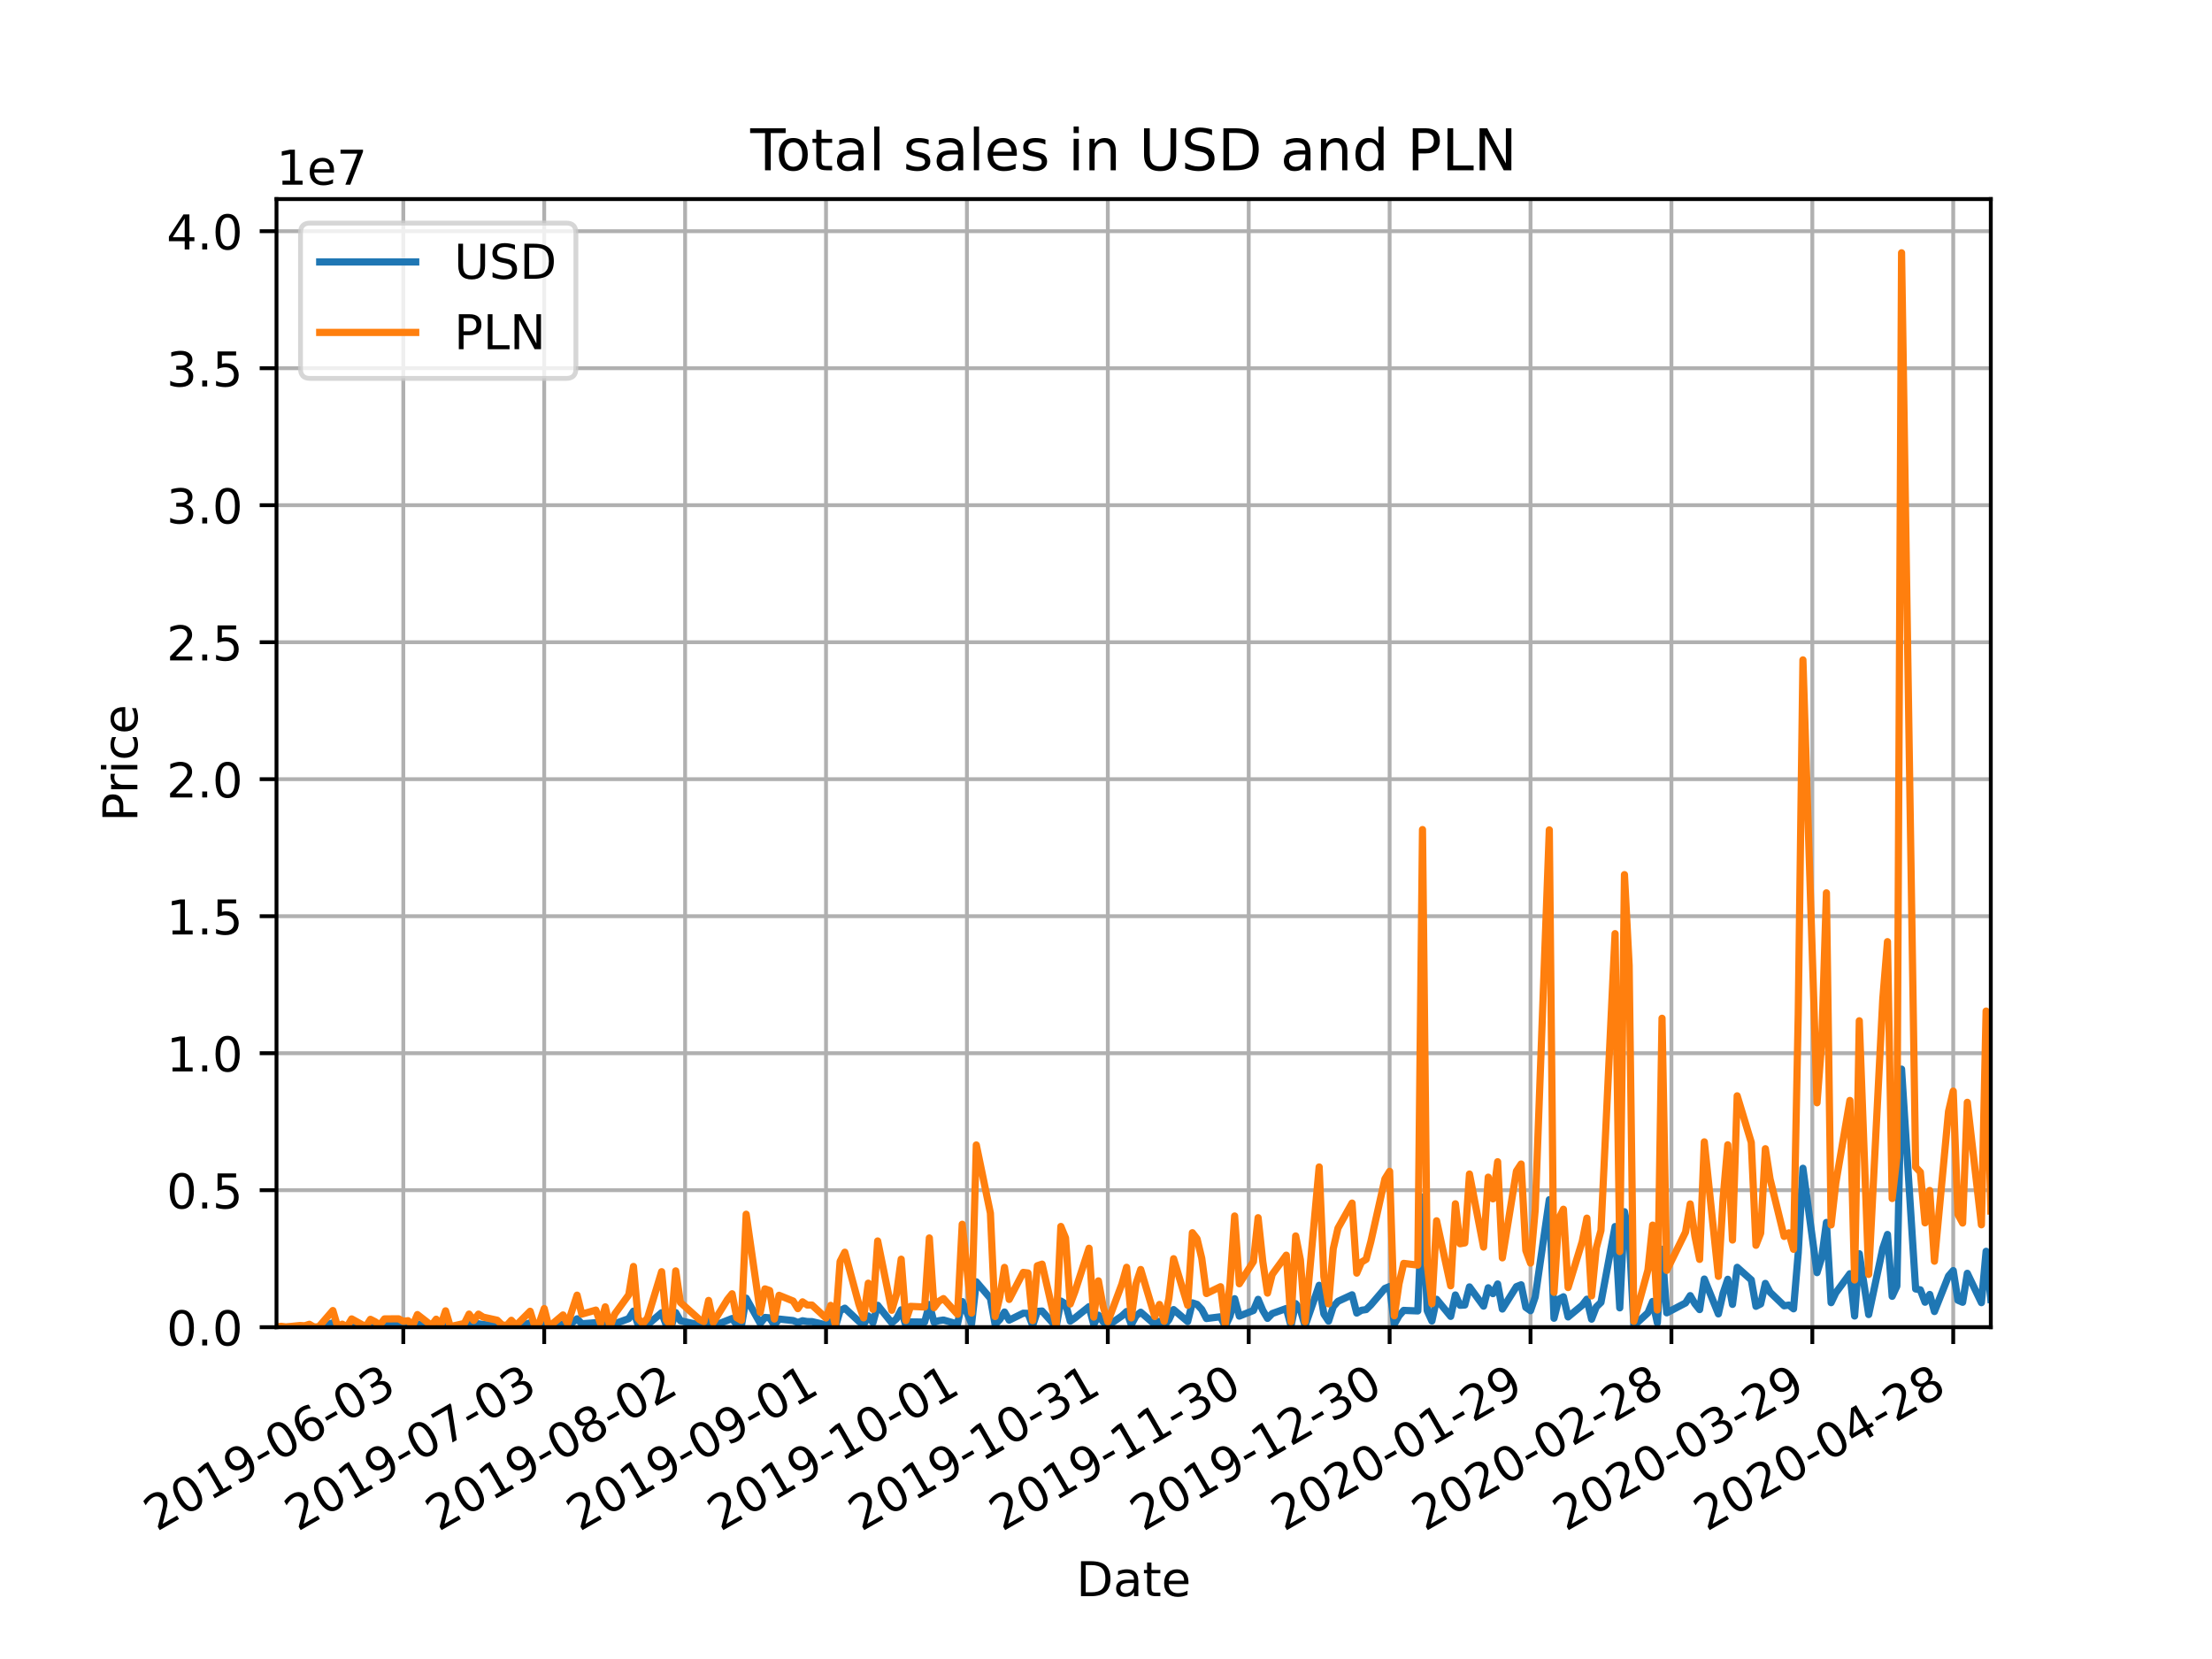 <?xml version="1.0" encoding="utf-8" standalone="no"?>
<!DOCTYPE svg PUBLIC "-//W3C//DTD SVG 1.1//EN"
  "http://www.w3.org/Graphics/SVG/1.1/DTD/svg11.dtd">
<!-- Created with matplotlib (https://matplotlib.org/) -->
<svg height="345.6pt" version="1.1" viewBox="0 0 460.8 345.6" width="460.8pt" xmlns="http://www.w3.org/2000/svg" xmlns:xlink="http://www.w3.org/1999/xlink">
 <defs>
  <style type="text/css">*{stroke-linecap:butt;stroke-linejoin:round;}</style>
 </defs>
 <g id="figure_1">
  <g id="patch_1">
   <path d="M 0 345.6 
L 460.8 345.6 
L 460.8 0 
L 0 0 
z
" style="fill:#ffffff;"/>
  </g>
  <g id="axes_1">
   <g id="patch_2">
    <path d="M 57.6 276.48 
L 414.72 276.48 
L 414.72 41.472 
L 57.6 41.472 
z
" style="fill:#ffffff;"/>
   </g>
   <g id="matplotlib.axis_1">
    <g id="xtick_1">
     <g id="line2d_1">
      <path clip-path="url(#pca38f9648d)" d="M 84.017 276.48 
L 84.017 41.472 
" style="fill:none;stroke:#b0b0b0;stroke-linecap:square;stroke-width:0.8;"/>
     </g>
     <g id="line2d_2">
      <defs>
       <path d="M 0 0 
L 0 3.5 
" id="ma66d54119a" style="stroke:#000000;stroke-width:0.8;"/>
      </defs>
      <g>
       <use style="stroke:#000000;stroke-width:0.8;" x="84.017" xlink:href="#ma66d54119a" y="276.48"/>
      </g>
     </g>
     <g id="text_1">
      <!-- 2019-06-03 -->
      <g transform="translate(32.648 319.118)rotate(-30)scale(0.1 -0.1)">
       <defs>
        <path d="M 19.188 8.297 
L 53.609 8.297 
L 53.609 0 
L 7.328 0 
L 7.328 8.297 
Q 12.938 14.109 22.625 23.891 
Q 32.328 33.688 34.812 36.531 
Q 39.547 41.844 41.422 45.531 
Q 43.312 49.219 43.312 52.781 
Q 43.312 58.594 39.234 62.25 
Q 35.156 65.922 28.609 65.922 
Q 23.969 65.922 18.812 64.312 
Q 13.672 62.703 7.812 59.422 
L 7.812 69.391 
Q 13.766 71.781 18.938 73 
Q 24.125 74.219 28.422 74.219 
Q 39.75 74.219 46.484 68.547 
Q 53.219 62.891 53.219 53.422 
Q 53.219 48.922 51.531 44.891 
Q 49.859 40.875 45.406 35.406 
Q 44.188 33.984 37.641 27.219 
Q 31.109 20.453 19.188 8.297 
z
" id="DejaVuSans-50"/>
        <path d="M 31.781 66.406 
Q 24.172 66.406 20.328 58.906 
Q 16.5 51.422 16.5 36.375 
Q 16.5 21.391 20.328 13.891 
Q 24.172 6.391 31.781 6.391 
Q 39.453 6.391 43.281 13.891 
Q 47.125 21.391 47.125 36.375 
Q 47.125 51.422 43.281 58.906 
Q 39.453 66.406 31.781 66.406 
z
M 31.781 74.219 
Q 44.047 74.219 50.516 64.516 
Q 56.984 54.828 56.984 36.375 
Q 56.984 17.969 50.516 8.266 
Q 44.047 -1.422 31.781 -1.422 
Q 19.531 -1.422 13.062 8.266 
Q 6.594 17.969 6.594 36.375 
Q 6.594 54.828 13.062 64.516 
Q 19.531 74.219 31.781 74.219 
z
" id="DejaVuSans-48"/>
        <path d="M 12.406 8.297 
L 28.516 8.297 
L 28.516 63.922 
L 10.984 60.406 
L 10.984 69.391 
L 28.422 72.906 
L 38.281 72.906 
L 38.281 8.297 
L 54.391 8.297 
L 54.391 0 
L 12.406 0 
z
" id="DejaVuSans-49"/>
        <path d="M 10.984 1.516 
L 10.984 10.5 
Q 14.703 8.734 18.5 7.812 
Q 22.312 6.891 25.984 6.891 
Q 35.75 6.891 40.891 13.453 
Q 46.047 20.016 46.781 33.406 
Q 43.953 29.203 39.594 26.953 
Q 35.25 24.703 29.984 24.703 
Q 19.047 24.703 12.672 31.312 
Q 6.297 37.938 6.297 49.422 
Q 6.297 60.641 12.938 67.422 
Q 19.578 74.219 30.609 74.219 
Q 43.266 74.219 49.922 64.516 
Q 56.594 54.828 56.594 36.375 
Q 56.594 19.141 48.406 8.859 
Q 40.234 -1.422 26.422 -1.422 
Q 22.703 -1.422 18.891 -0.688 
Q 15.094 0.047 10.984 1.516 
z
M 30.609 32.422 
Q 37.25 32.422 41.125 36.953 
Q 45.016 41.5 45.016 49.422 
Q 45.016 57.281 41.125 61.844 
Q 37.25 66.406 30.609 66.406 
Q 23.969 66.406 20.094 61.844 
Q 16.219 57.281 16.219 49.422 
Q 16.219 41.5 20.094 36.953 
Q 23.969 32.422 30.609 32.422 
z
" id="DejaVuSans-57"/>
        <path d="M 4.891 31.391 
L 31.203 31.391 
L 31.203 23.391 
L 4.891 23.391 
z
" id="DejaVuSans-45"/>
        <path d="M 33.016 40.375 
Q 26.375 40.375 22.484 35.828 
Q 18.609 31.297 18.609 23.391 
Q 18.609 15.531 22.484 10.953 
Q 26.375 6.391 33.016 6.391 
Q 39.656 6.391 43.531 10.953 
Q 47.406 15.531 47.406 23.391 
Q 47.406 31.297 43.531 35.828 
Q 39.656 40.375 33.016 40.375 
z
M 52.594 71.297 
L 52.594 62.312 
Q 48.875 64.062 45.094 64.984 
Q 41.312 65.922 37.594 65.922 
Q 27.828 65.922 22.672 59.328 
Q 17.531 52.734 16.797 39.406 
Q 19.672 43.656 24.016 45.922 
Q 28.375 48.188 33.594 48.188 
Q 44.578 48.188 50.953 41.516 
Q 57.328 34.859 57.328 23.391 
Q 57.328 12.156 50.688 5.359 
Q 44.047 -1.422 33.016 -1.422 
Q 20.359 -1.422 13.672 8.266 
Q 6.984 17.969 6.984 36.375 
Q 6.984 53.656 15.188 63.938 
Q 23.391 74.219 37.203 74.219 
Q 40.922 74.219 44.703 73.484 
Q 48.484 72.75 52.594 71.297 
z
" id="DejaVuSans-54"/>
        <path d="M 40.578 39.312 
Q 47.656 37.797 51.625 33 
Q 55.609 28.219 55.609 21.188 
Q 55.609 10.406 48.188 4.484 
Q 40.766 -1.422 27.094 -1.422 
Q 22.516 -1.422 17.656 -0.516 
Q 12.797 0.391 7.625 2.203 
L 7.625 11.719 
Q 11.719 9.328 16.594 8.109 
Q 21.484 6.891 26.812 6.891 
Q 36.078 6.891 40.938 10.547 
Q 45.797 14.203 45.797 21.188 
Q 45.797 27.641 41.281 31.266 
Q 36.766 34.906 28.719 34.906 
L 20.219 34.906 
L 20.219 43.016 
L 29.109 43.016 
Q 36.375 43.016 40.234 45.922 
Q 44.094 48.828 44.094 54.297 
Q 44.094 59.906 40.109 62.906 
Q 36.141 65.922 28.719 65.922 
Q 24.656 65.922 20.016 65.031 
Q 15.375 64.156 9.812 62.312 
L 9.812 71.094 
Q 15.438 72.656 20.344 73.438 
Q 25.25 74.219 29.594 74.219 
Q 40.828 74.219 47.359 69.109 
Q 53.906 64.016 53.906 55.328 
Q 53.906 49.266 50.438 45.094 
Q 46.969 40.922 40.578 39.312 
z
" id="DejaVuSans-51"/>
       </defs>
       <use xlink:href="#DejaVuSans-50"/>
       <use x="63.623" xlink:href="#DejaVuSans-48"/>
       <use x="127.246" xlink:href="#DejaVuSans-49"/>
       <use x="190.869" xlink:href="#DejaVuSans-57"/>
       <use x="254.492" xlink:href="#DejaVuSans-45"/>
       <use x="290.576" xlink:href="#DejaVuSans-48"/>
       <use x="354.199" xlink:href="#DejaVuSans-54"/>
       <use x="417.822" xlink:href="#DejaVuSans-45"/>
       <use x="453.906" xlink:href="#DejaVuSans-48"/>
       <use x="517.529" xlink:href="#DejaVuSans-51"/>
      </g>
     </g>
    </g>
    <g id="xtick_2">
     <g id="line2d_3">
      <path clip-path="url(#pca38f9648d)" d="M 113.369 276.48 
L 113.369 41.472 
" style="fill:none;stroke:#b0b0b0;stroke-linecap:square;stroke-width:0.8;"/>
     </g>
     <g id="line2d_4">
      <g>
       <use style="stroke:#000000;stroke-width:0.8;" x="113.369" xlink:href="#ma66d54119a" y="276.48"/>
      </g>
     </g>
     <g id="text_2">
      <!-- 2019-07-03 -->
      <g transform="translate(62 319.118)rotate(-30)scale(0.1 -0.1)">
       <defs>
        <path d="M 8.203 72.906 
L 55.078 72.906 
L 55.078 68.703 
L 28.609 0 
L 18.312 0 
L 43.219 64.594 
L 8.203 64.594 
z
" id="DejaVuSans-55"/>
       </defs>
       <use xlink:href="#DejaVuSans-50"/>
       <use x="63.623" xlink:href="#DejaVuSans-48"/>
       <use x="127.246" xlink:href="#DejaVuSans-49"/>
       <use x="190.869" xlink:href="#DejaVuSans-57"/>
       <use x="254.492" xlink:href="#DejaVuSans-45"/>
       <use x="290.576" xlink:href="#DejaVuSans-48"/>
       <use x="354.199" xlink:href="#DejaVuSans-55"/>
       <use x="417.822" xlink:href="#DejaVuSans-45"/>
       <use x="453.906" xlink:href="#DejaVuSans-48"/>
       <use x="517.529" xlink:href="#DejaVuSans-51"/>
      </g>
     </g>
    </g>
    <g id="xtick_3">
     <g id="line2d_5">
      <path clip-path="url(#pca38f9648d)" d="M 142.722 276.48 
L 142.722 41.472 
" style="fill:none;stroke:#b0b0b0;stroke-linecap:square;stroke-width:0.8;"/>
     </g>
     <g id="line2d_6">
      <g>
       <use style="stroke:#000000;stroke-width:0.8;" x="142.722" xlink:href="#ma66d54119a" y="276.48"/>
      </g>
     </g>
     <g id="text_3">
      <!-- 2019-08-02 -->
      <g transform="translate(91.352 319.118)rotate(-30)scale(0.1 -0.1)">
       <defs>
        <path d="M 31.781 34.625 
Q 24.75 34.625 20.719 30.859 
Q 16.703 27.094 16.703 20.516 
Q 16.703 13.922 20.719 10.156 
Q 24.75 6.391 31.781 6.391 
Q 38.812 6.391 42.859 10.172 
Q 46.922 13.969 46.922 20.516 
Q 46.922 27.094 42.891 30.859 
Q 38.875 34.625 31.781 34.625 
z
M 21.922 38.812 
Q 15.578 40.375 12.031 44.719 
Q 8.5 49.078 8.5 55.328 
Q 8.5 64.062 14.719 69.141 
Q 20.953 74.219 31.781 74.219 
Q 42.672 74.219 48.875 69.141 
Q 55.078 64.062 55.078 55.328 
Q 55.078 49.078 51.531 44.719 
Q 48 40.375 41.703 38.812 
Q 48.828 37.156 52.797 32.312 
Q 56.781 27.484 56.781 20.516 
Q 56.781 9.906 50.312 4.234 
Q 43.844 -1.422 31.781 -1.422 
Q 19.734 -1.422 13.25 4.234 
Q 6.781 9.906 6.781 20.516 
Q 6.781 27.484 10.781 32.312 
Q 14.797 37.156 21.922 38.812 
z
M 18.312 54.391 
Q 18.312 48.734 21.844 45.562 
Q 25.391 42.391 31.781 42.391 
Q 38.141 42.391 41.719 45.562 
Q 45.312 48.734 45.312 54.391 
Q 45.312 60.062 41.719 63.234 
Q 38.141 66.406 31.781 66.406 
Q 25.391 66.406 21.844 63.234 
Q 18.312 60.062 18.312 54.391 
z
" id="DejaVuSans-56"/>
       </defs>
       <use xlink:href="#DejaVuSans-50"/>
       <use x="63.623" xlink:href="#DejaVuSans-48"/>
       <use x="127.246" xlink:href="#DejaVuSans-49"/>
       <use x="190.869" xlink:href="#DejaVuSans-57"/>
       <use x="254.492" xlink:href="#DejaVuSans-45"/>
       <use x="290.576" xlink:href="#DejaVuSans-48"/>
       <use x="354.199" xlink:href="#DejaVuSans-56"/>
       <use x="417.822" xlink:href="#DejaVuSans-45"/>
       <use x="453.906" xlink:href="#DejaVuSans-48"/>
       <use x="517.529" xlink:href="#DejaVuSans-50"/>
      </g>
     </g>
    </g>
    <g id="xtick_4">
     <g id="line2d_7">
      <path clip-path="url(#pca38f9648d)" d="M 172.074 276.48 
L 172.074 41.472 
" style="fill:none;stroke:#b0b0b0;stroke-linecap:square;stroke-width:0.8;"/>
     </g>
     <g id="line2d_8">
      <g>
       <use style="stroke:#000000;stroke-width:0.8;" x="172.074" xlink:href="#ma66d54119a" y="276.48"/>
      </g>
     </g>
     <g id="text_4">
      <!-- 2019-09-01 -->
      <g transform="translate(120.705 319.118)rotate(-30)scale(0.1 -0.1)">
       <use xlink:href="#DejaVuSans-50"/>
       <use x="63.623" xlink:href="#DejaVuSans-48"/>
       <use x="127.246" xlink:href="#DejaVuSans-49"/>
       <use x="190.869" xlink:href="#DejaVuSans-57"/>
       <use x="254.492" xlink:href="#DejaVuSans-45"/>
       <use x="290.576" xlink:href="#DejaVuSans-48"/>
       <use x="354.199" xlink:href="#DejaVuSans-57"/>
       <use x="417.822" xlink:href="#DejaVuSans-45"/>
       <use x="453.906" xlink:href="#DejaVuSans-48"/>
       <use x="517.529" xlink:href="#DejaVuSans-49"/>
      </g>
     </g>
    </g>
    <g id="xtick_5">
     <g id="line2d_9">
      <path clip-path="url(#pca38f9648d)" d="M 201.426 276.48 
L 201.426 41.472 
" style="fill:none;stroke:#b0b0b0;stroke-linecap:square;stroke-width:0.8;"/>
     </g>
     <g id="line2d_10">
      <g>
       <use style="stroke:#000000;stroke-width:0.8;" x="201.426" xlink:href="#ma66d54119a" y="276.48"/>
      </g>
     </g>
     <g id="text_5">
      <!-- 2019-10-01 -->
      <g transform="translate(150.057 319.118)rotate(-30)scale(0.1 -0.1)">
       <use xlink:href="#DejaVuSans-50"/>
       <use x="63.623" xlink:href="#DejaVuSans-48"/>
       <use x="127.246" xlink:href="#DejaVuSans-49"/>
       <use x="190.869" xlink:href="#DejaVuSans-57"/>
       <use x="254.492" xlink:href="#DejaVuSans-45"/>
       <use x="290.576" xlink:href="#DejaVuSans-49"/>
       <use x="354.199" xlink:href="#DejaVuSans-48"/>
       <use x="417.822" xlink:href="#DejaVuSans-45"/>
       <use x="453.906" xlink:href="#DejaVuSans-48"/>
       <use x="517.529" xlink:href="#DejaVuSans-49"/>
      </g>
     </g>
    </g>
    <g id="xtick_6">
     <g id="line2d_11">
      <path clip-path="url(#pca38f9648d)" d="M 230.779 276.48 
L 230.779 41.472 
" style="fill:none;stroke:#b0b0b0;stroke-linecap:square;stroke-width:0.8;"/>
     </g>
     <g id="line2d_12">
      <g>
       <use style="stroke:#000000;stroke-width:0.8;" x="230.779" xlink:href="#ma66d54119a" y="276.48"/>
      </g>
     </g>
     <g id="text_6">
      <!-- 2019-10-31 -->
      <g transform="translate(179.409 319.118)rotate(-30)scale(0.1 -0.1)">
       <use xlink:href="#DejaVuSans-50"/>
       <use x="63.623" xlink:href="#DejaVuSans-48"/>
       <use x="127.246" xlink:href="#DejaVuSans-49"/>
       <use x="190.869" xlink:href="#DejaVuSans-57"/>
       <use x="254.492" xlink:href="#DejaVuSans-45"/>
       <use x="290.576" xlink:href="#DejaVuSans-49"/>
       <use x="354.199" xlink:href="#DejaVuSans-48"/>
       <use x="417.822" xlink:href="#DejaVuSans-45"/>
       <use x="453.906" xlink:href="#DejaVuSans-51"/>
       <use x="517.529" xlink:href="#DejaVuSans-49"/>
      </g>
     </g>
    </g>
    <g id="xtick_7">
     <g id="line2d_13">
      <path clip-path="url(#pca38f9648d)" d="M 260.131 276.48 
L 260.131 41.472 
" style="fill:none;stroke:#b0b0b0;stroke-linecap:square;stroke-width:0.8;"/>
     </g>
     <g id="line2d_14">
      <g>
       <use style="stroke:#000000;stroke-width:0.8;" x="260.131" xlink:href="#ma66d54119a" y="276.48"/>
      </g>
     </g>
     <g id="text_7">
      <!-- 2019-11-30 -->
      <g transform="translate(208.762 319.118)rotate(-30)scale(0.1 -0.1)">
       <use xlink:href="#DejaVuSans-50"/>
       <use x="63.623" xlink:href="#DejaVuSans-48"/>
       <use x="127.246" xlink:href="#DejaVuSans-49"/>
       <use x="190.869" xlink:href="#DejaVuSans-57"/>
       <use x="254.492" xlink:href="#DejaVuSans-45"/>
       <use x="290.576" xlink:href="#DejaVuSans-49"/>
       <use x="354.199" xlink:href="#DejaVuSans-49"/>
       <use x="417.822" xlink:href="#DejaVuSans-45"/>
       <use x="453.906" xlink:href="#DejaVuSans-51"/>
       <use x="517.529" xlink:href="#DejaVuSans-48"/>
      </g>
     </g>
    </g>
    <g id="xtick_8">
     <g id="line2d_15">
      <path clip-path="url(#pca38f9648d)" d="M 289.483 276.48 
L 289.483 41.472 
" style="fill:none;stroke:#b0b0b0;stroke-linecap:square;stroke-width:0.8;"/>
     </g>
     <g id="line2d_16">
      <g>
       <use style="stroke:#000000;stroke-width:0.8;" x="289.483" xlink:href="#ma66d54119a" y="276.48"/>
      </g>
     </g>
     <g id="text_8">
      <!-- 2019-12-30 -->
      <g transform="translate(238.114 319.118)rotate(-30)scale(0.1 -0.1)">
       <use xlink:href="#DejaVuSans-50"/>
       <use x="63.623" xlink:href="#DejaVuSans-48"/>
       <use x="127.246" xlink:href="#DejaVuSans-49"/>
       <use x="190.869" xlink:href="#DejaVuSans-57"/>
       <use x="254.492" xlink:href="#DejaVuSans-45"/>
       <use x="290.576" xlink:href="#DejaVuSans-49"/>
       <use x="354.199" xlink:href="#DejaVuSans-50"/>
       <use x="417.822" xlink:href="#DejaVuSans-45"/>
       <use x="453.906" xlink:href="#DejaVuSans-51"/>
       <use x="517.529" xlink:href="#DejaVuSans-48"/>
      </g>
     </g>
    </g>
    <g id="xtick_9">
     <g id="line2d_17">
      <path clip-path="url(#pca38f9648d)" d="M 318.836 276.48 
L 318.836 41.472 
" style="fill:none;stroke:#b0b0b0;stroke-linecap:square;stroke-width:0.8;"/>
     </g>
     <g id="line2d_18">
      <g>
       <use style="stroke:#000000;stroke-width:0.8;" x="318.836" xlink:href="#ma66d54119a" y="276.48"/>
      </g>
     </g>
     <g id="text_9">
      <!-- 2020-01-29 -->
      <g transform="translate(267.466 319.118)rotate(-30)scale(0.1 -0.1)">
       <use xlink:href="#DejaVuSans-50"/>
       <use x="63.623" xlink:href="#DejaVuSans-48"/>
       <use x="127.246" xlink:href="#DejaVuSans-50"/>
       <use x="190.869" xlink:href="#DejaVuSans-48"/>
       <use x="254.492" xlink:href="#DejaVuSans-45"/>
       <use x="290.576" xlink:href="#DejaVuSans-48"/>
       <use x="354.199" xlink:href="#DejaVuSans-49"/>
       <use x="417.822" xlink:href="#DejaVuSans-45"/>
       <use x="453.906" xlink:href="#DejaVuSans-50"/>
       <use x="517.529" xlink:href="#DejaVuSans-57"/>
      </g>
     </g>
    </g>
    <g id="xtick_10">
     <g id="line2d_19">
      <path clip-path="url(#pca38f9648d)" d="M 348.188 276.48 
L 348.188 41.472 
" style="fill:none;stroke:#b0b0b0;stroke-linecap:square;stroke-width:0.8;"/>
     </g>
     <g id="line2d_20">
      <g>
       <use style="stroke:#000000;stroke-width:0.8;" x="348.188" xlink:href="#ma66d54119a" y="276.48"/>
      </g>
     </g>
     <g id="text_10">
      <!-- 2020-02-28 -->
      <g transform="translate(296.819 319.118)rotate(-30)scale(0.1 -0.1)">
       <use xlink:href="#DejaVuSans-50"/>
       <use x="63.623" xlink:href="#DejaVuSans-48"/>
       <use x="127.246" xlink:href="#DejaVuSans-50"/>
       <use x="190.869" xlink:href="#DejaVuSans-48"/>
       <use x="254.492" xlink:href="#DejaVuSans-45"/>
       <use x="290.576" xlink:href="#DejaVuSans-48"/>
       <use x="354.199" xlink:href="#DejaVuSans-50"/>
       <use x="417.822" xlink:href="#DejaVuSans-45"/>
       <use x="453.906" xlink:href="#DejaVuSans-50"/>
       <use x="517.529" xlink:href="#DejaVuSans-56"/>
      </g>
     </g>
    </g>
    <g id="xtick_11">
     <g id="line2d_21">
      <path clip-path="url(#pca38f9648d)" d="M 377.54 276.48 
L 377.54 41.472 
" style="fill:none;stroke:#b0b0b0;stroke-linecap:square;stroke-width:0.8;"/>
     </g>
     <g id="line2d_22">
      <g>
       <use style="stroke:#000000;stroke-width:0.8;" x="377.54" xlink:href="#ma66d54119a" y="276.48"/>
      </g>
     </g>
     <g id="text_11">
      <!-- 2020-03-29 -->
      <g transform="translate(326.171 319.118)rotate(-30)scale(0.1 -0.1)">
       <use xlink:href="#DejaVuSans-50"/>
       <use x="63.623" xlink:href="#DejaVuSans-48"/>
       <use x="127.246" xlink:href="#DejaVuSans-50"/>
       <use x="190.869" xlink:href="#DejaVuSans-48"/>
       <use x="254.492" xlink:href="#DejaVuSans-45"/>
       <use x="290.576" xlink:href="#DejaVuSans-48"/>
       <use x="354.199" xlink:href="#DejaVuSans-51"/>
       <use x="417.822" xlink:href="#DejaVuSans-45"/>
       <use x="453.906" xlink:href="#DejaVuSans-50"/>
       <use x="517.529" xlink:href="#DejaVuSans-57"/>
      </g>
     </g>
    </g>
    <g id="xtick_12">
     <g id="line2d_23">
      <path clip-path="url(#pca38f9648d)" d="M 406.893 276.48 
L 406.893 41.472 
" style="fill:none;stroke:#b0b0b0;stroke-linecap:square;stroke-width:0.8;"/>
     </g>
     <g id="line2d_24">
      <g>
       <use style="stroke:#000000;stroke-width:0.8;" x="406.893" xlink:href="#ma66d54119a" y="276.48"/>
      </g>
     </g>
     <g id="text_12">
      <!-- 2020-04-28 -->
      <g transform="translate(355.523 319.118)rotate(-30)scale(0.1 -0.1)">
       <defs>
        <path d="M 37.797 64.312 
L 12.891 25.391 
L 37.797 25.391 
z
M 35.203 72.906 
L 47.609 72.906 
L 47.609 25.391 
L 58.016 25.391 
L 58.016 17.188 
L 47.609 17.188 
L 47.609 0 
L 37.797 0 
L 37.797 17.188 
L 4.891 17.188 
L 4.891 26.703 
z
" id="DejaVuSans-52"/>
       </defs>
       <use xlink:href="#DejaVuSans-50"/>
       <use x="63.623" xlink:href="#DejaVuSans-48"/>
       <use x="127.246" xlink:href="#DejaVuSans-50"/>
       <use x="190.869" xlink:href="#DejaVuSans-48"/>
       <use x="254.492" xlink:href="#DejaVuSans-45"/>
       <use x="290.576" xlink:href="#DejaVuSans-48"/>
       <use x="354.199" xlink:href="#DejaVuSans-52"/>
       <use x="417.822" xlink:href="#DejaVuSans-45"/>
       <use x="453.906" xlink:href="#DejaVuSans-50"/>
       <use x="517.529" xlink:href="#DejaVuSans-56"/>
      </g>
     </g>
    </g>
    <g id="text_13">
     <!-- Date -->
     <g transform="translate(224.209 332.518)scale(0.1 -0.1)">
      <defs>
       <path d="M 19.672 64.797 
L 19.672 8.109 
L 31.594 8.109 
Q 46.688 8.109 53.688 14.938 
Q 60.688 21.781 60.688 36.531 
Q 60.688 51.172 53.688 57.984 
Q 46.688 64.797 31.594 64.797 
z
M 9.812 72.906 
L 30.078 72.906 
Q 51.266 72.906 61.172 64.094 
Q 71.094 55.281 71.094 36.531 
Q 71.094 17.672 61.125 8.828 
Q 51.172 0 30.078 0 
L 9.812 0 
z
" id="DejaVuSans-68"/>
       <path d="M 34.281 27.484 
Q 23.391 27.484 19.188 25 
Q 14.984 22.516 14.984 16.5 
Q 14.984 11.719 18.141 8.906 
Q 21.297 6.109 26.703 6.109 
Q 34.188 6.109 38.703 11.406 
Q 43.219 16.703 43.219 25.484 
L 43.219 27.484 
z
M 52.203 31.203 
L 52.203 0 
L 43.219 0 
L 43.219 8.297 
Q 40.141 3.328 35.547 0.953 
Q 30.953 -1.422 24.312 -1.422 
Q 15.922 -1.422 10.953 3.297 
Q 6 8.016 6 15.922 
Q 6 25.141 12.172 29.828 
Q 18.359 34.516 30.609 34.516 
L 43.219 34.516 
L 43.219 35.406 
Q 43.219 41.609 39.141 45 
Q 35.062 48.391 27.688 48.391 
Q 23 48.391 18.547 47.266 
Q 14.109 46.141 10.016 43.891 
L 10.016 52.203 
Q 14.938 54.109 19.578 55.047 
Q 24.219 56 28.609 56 
Q 40.484 56 46.344 49.844 
Q 52.203 43.703 52.203 31.203 
z
" id="DejaVuSans-97"/>
       <path d="M 18.312 70.219 
L 18.312 54.688 
L 36.812 54.688 
L 36.812 47.703 
L 18.312 47.703 
L 18.312 18.016 
Q 18.312 11.328 20.141 9.422 
Q 21.969 7.516 27.594 7.516 
L 36.812 7.516 
L 36.812 0 
L 27.594 0 
Q 17.188 0 13.234 3.875 
Q 9.281 7.766 9.281 18.016 
L 9.281 47.703 
L 2.688 47.703 
L 2.688 54.688 
L 9.281 54.688 
L 9.281 70.219 
z
" id="DejaVuSans-116"/>
       <path d="M 56.203 29.594 
L 56.203 25.203 
L 14.891 25.203 
Q 15.484 15.922 20.484 11.062 
Q 25.484 6.203 34.422 6.203 
Q 39.594 6.203 44.453 7.469 
Q 49.312 8.734 54.109 11.281 
L 54.109 2.781 
Q 49.266 0.734 44.188 -0.344 
Q 39.109 -1.422 33.891 -1.422 
Q 20.797 -1.422 13.156 6.188 
Q 5.516 13.812 5.516 26.812 
Q 5.516 40.234 12.766 48.109 
Q 20.016 56 32.328 56 
Q 43.359 56 49.781 48.891 
Q 56.203 41.797 56.203 29.594 
z
M 47.219 32.234 
Q 47.125 39.594 43.094 43.984 
Q 39.062 48.391 32.422 48.391 
Q 24.906 48.391 20.391 44.141 
Q 15.875 39.891 15.188 32.172 
z
" id="DejaVuSans-101"/>
      </defs>
      <use xlink:href="#DejaVuSans-68"/>
      <use x="77.002" xlink:href="#DejaVuSans-97"/>
      <use x="138.281" xlink:href="#DejaVuSans-116"/>
      <use x="177.49" xlink:href="#DejaVuSans-101"/>
     </g>
    </g>
   </g>
   <g id="matplotlib.axis_2">
    <g id="ytick_1">
     <g id="line2d_25">
      <path clip-path="url(#pca38f9648d)" d="M 57.6 276.48 
L 414.72 276.48 
" style="fill:none;stroke:#b0b0b0;stroke-linecap:square;stroke-width:0.8;"/>
     </g>
     <g id="line2d_26">
      <defs>
       <path d="M 0 0 
L -3.5 0 
" id="mef48fa1c92" style="stroke:#000000;stroke-width:0.8;"/>
      </defs>
      <g>
       <use style="stroke:#000000;stroke-width:0.8;" x="57.6" xlink:href="#mef48fa1c92" y="276.48"/>
      </g>
     </g>
     <g id="text_14">
      <!-- 0.0 -->
      <g transform="translate(34.697 280.279)scale(0.1 -0.1)">
       <defs>
        <path d="M 10.688 12.406 
L 21 12.406 
L 21 0 
L 10.688 0 
z
" id="DejaVuSans-46"/>
       </defs>
       <use xlink:href="#DejaVuSans-48"/>
       <use x="63.623" xlink:href="#DejaVuSans-46"/>
       <use x="95.41" xlink:href="#DejaVuSans-48"/>
      </g>
     </g>
    </g>
    <g id="ytick_2">
     <g id="line2d_27">
      <path clip-path="url(#pca38f9648d)" d="M 57.6 247.941 
L 414.72 247.941 
" style="fill:none;stroke:#b0b0b0;stroke-linecap:square;stroke-width:0.8;"/>
     </g>
     <g id="line2d_28">
      <g>
       <use style="stroke:#000000;stroke-width:0.8;" x="57.6" xlink:href="#mef48fa1c92" y="247.941"/>
      </g>
     </g>
     <g id="text_15">
      <!-- 0.5 -->
      <g transform="translate(34.697 251.74)scale(0.1 -0.1)">
       <defs>
        <path d="M 10.797 72.906 
L 49.516 72.906 
L 49.516 64.594 
L 19.828 64.594 
L 19.828 46.734 
Q 21.969 47.469 24.109 47.828 
Q 26.266 48.188 28.422 48.188 
Q 40.625 48.188 47.75 41.5 
Q 54.891 34.812 54.891 23.391 
Q 54.891 11.625 47.562 5.094 
Q 40.234 -1.422 26.906 -1.422 
Q 22.312 -1.422 17.547 -0.641 
Q 12.797 0.141 7.719 1.703 
L 7.719 11.625 
Q 12.109 9.234 16.797 8.062 
Q 21.484 6.891 26.703 6.891 
Q 35.156 6.891 40.078 11.328 
Q 45.016 15.766 45.016 23.391 
Q 45.016 31 40.078 35.438 
Q 35.156 39.891 26.703 39.891 
Q 22.75 39.891 18.812 39.016 
Q 14.891 38.141 10.797 36.281 
z
" id="DejaVuSans-53"/>
       </defs>
       <use xlink:href="#DejaVuSans-48"/>
       <use x="63.623" xlink:href="#DejaVuSans-46"/>
       <use x="95.41" xlink:href="#DejaVuSans-53"/>
      </g>
     </g>
    </g>
    <g id="ytick_3">
     <g id="line2d_29">
      <path clip-path="url(#pca38f9648d)" d="M 57.6 219.401 
L 414.72 219.401 
" style="fill:none;stroke:#b0b0b0;stroke-linecap:square;stroke-width:0.8;"/>
     </g>
     <g id="line2d_30">
      <g>
       <use style="stroke:#000000;stroke-width:0.8;" x="57.6" xlink:href="#mef48fa1c92" y="219.401"/>
      </g>
     </g>
     <g id="text_16">
      <!-- 1.0 -->
      <g transform="translate(34.697 223.2)scale(0.1 -0.1)">
       <use xlink:href="#DejaVuSans-49"/>
       <use x="63.623" xlink:href="#DejaVuSans-46"/>
       <use x="95.41" xlink:href="#DejaVuSans-48"/>
      </g>
     </g>
    </g>
    <g id="ytick_4">
     <g id="line2d_31">
      <path clip-path="url(#pca38f9648d)" d="M 57.6 190.862 
L 414.72 190.862 
" style="fill:none;stroke:#b0b0b0;stroke-linecap:square;stroke-width:0.8;"/>
     </g>
     <g id="line2d_32">
      <g>
       <use style="stroke:#000000;stroke-width:0.8;" x="57.6" xlink:href="#mef48fa1c92" y="190.862"/>
      </g>
     </g>
     <g id="text_17">
      <!-- 1.5 -->
      <g transform="translate(34.697 194.661)scale(0.1 -0.1)">
       <use xlink:href="#DejaVuSans-49"/>
       <use x="63.623" xlink:href="#DejaVuSans-46"/>
       <use x="95.41" xlink:href="#DejaVuSans-53"/>
      </g>
     </g>
    </g>
    <g id="ytick_5">
     <g id="line2d_33">
      <path clip-path="url(#pca38f9648d)" d="M 57.6 162.322 
L 414.72 162.322 
" style="fill:none;stroke:#b0b0b0;stroke-linecap:square;stroke-width:0.8;"/>
     </g>
     <g id="line2d_34">
      <g>
       <use style="stroke:#000000;stroke-width:0.8;" x="57.6" xlink:href="#mef48fa1c92" y="162.322"/>
      </g>
     </g>
     <g id="text_18">
      <!-- 2.0 -->
      <g transform="translate(34.697 166.121)scale(0.1 -0.1)">
       <use xlink:href="#DejaVuSans-50"/>
       <use x="63.623" xlink:href="#DejaVuSans-46"/>
       <use x="95.41" xlink:href="#DejaVuSans-48"/>
      </g>
     </g>
    </g>
    <g id="ytick_6">
     <g id="line2d_35">
      <path clip-path="url(#pca38f9648d)" d="M 57.6 133.783 
L 414.72 133.783 
" style="fill:none;stroke:#b0b0b0;stroke-linecap:square;stroke-width:0.8;"/>
     </g>
     <g id="line2d_36">
      <g>
       <use style="stroke:#000000;stroke-width:0.8;" x="57.6" xlink:href="#mef48fa1c92" y="133.783"/>
      </g>
     </g>
     <g id="text_19">
      <!-- 2.5 -->
      <g transform="translate(34.697 137.582)scale(0.1 -0.1)">
       <use xlink:href="#DejaVuSans-50"/>
       <use x="63.623" xlink:href="#DejaVuSans-46"/>
       <use x="95.41" xlink:href="#DejaVuSans-53"/>
      </g>
     </g>
    </g>
    <g id="ytick_7">
     <g id="line2d_37">
      <path clip-path="url(#pca38f9648d)" d="M 57.6 105.243 
L 414.72 105.243 
" style="fill:none;stroke:#b0b0b0;stroke-linecap:square;stroke-width:0.8;"/>
     </g>
     <g id="line2d_38">
      <g>
       <use style="stroke:#000000;stroke-width:0.8;" x="57.6" xlink:href="#mef48fa1c92" y="105.243"/>
      </g>
     </g>
     <g id="text_20">
      <!-- 3.0 -->
      <g transform="translate(34.697 109.042)scale(0.1 -0.1)">
       <use xlink:href="#DejaVuSans-51"/>
       <use x="63.623" xlink:href="#DejaVuSans-46"/>
       <use x="95.41" xlink:href="#DejaVuSans-48"/>
      </g>
     </g>
    </g>
    <g id="ytick_8">
     <g id="line2d_39">
      <path clip-path="url(#pca38f9648d)" d="M 57.6 76.704 
L 414.72 76.704 
" style="fill:none;stroke:#b0b0b0;stroke-linecap:square;stroke-width:0.8;"/>
     </g>
     <g id="line2d_40">
      <g>
       <use style="stroke:#000000;stroke-width:0.8;" x="57.6" xlink:href="#mef48fa1c92" y="76.704"/>
      </g>
     </g>
     <g id="text_21">
      <!-- 3.5 -->
      <g transform="translate(34.697 80.503)scale(0.1 -0.1)">
       <use xlink:href="#DejaVuSans-51"/>
       <use x="63.623" xlink:href="#DejaVuSans-46"/>
       <use x="95.41" xlink:href="#DejaVuSans-53"/>
      </g>
     </g>
    </g>
    <g id="ytick_9">
     <g id="line2d_41">
      <path clip-path="url(#pca38f9648d)" d="M 57.6 48.164 
L 414.72 48.164 
" style="fill:none;stroke:#b0b0b0;stroke-linecap:square;stroke-width:0.8;"/>
     </g>
     <g id="line2d_42">
      <g>
       <use style="stroke:#000000;stroke-width:0.8;" x="57.6" xlink:href="#mef48fa1c92" y="48.164"/>
      </g>
     </g>
     <g id="text_22">
      <!-- 4.0 -->
      <g transform="translate(34.697 51.963)scale(0.1 -0.1)">
       <use xlink:href="#DejaVuSans-52"/>
       <use x="63.623" xlink:href="#DejaVuSans-46"/>
       <use x="95.41" xlink:href="#DejaVuSans-48"/>
      </g>
     </g>
    </g>
    <g id="text_23">
     <!-- Price -->
     <g transform="translate(28.617 171.174)rotate(-90)scale(0.1 -0.1)">
      <defs>
       <path d="M 19.672 64.797 
L 19.672 37.406 
L 32.078 37.406 
Q 38.969 37.406 42.719 40.969 
Q 46.484 44.531 46.484 51.125 
Q 46.484 57.672 42.719 61.234 
Q 38.969 64.797 32.078 64.797 
z
M 9.812 72.906 
L 32.078 72.906 
Q 44.344 72.906 50.609 67.359 
Q 56.891 61.812 56.891 51.125 
Q 56.891 40.328 50.609 34.812 
Q 44.344 29.297 32.078 29.297 
L 19.672 29.297 
L 19.672 0 
L 9.812 0 
z
" id="DejaVuSans-80"/>
       <path d="M 41.109 46.297 
Q 39.594 47.172 37.812 47.578 
Q 36.031 48 33.891 48 
Q 26.266 48 22.188 43.047 
Q 18.109 38.094 18.109 28.812 
L 18.109 0 
L 9.078 0 
L 9.078 54.688 
L 18.109 54.688 
L 18.109 46.188 
Q 20.953 51.172 25.484 53.578 
Q 30.031 56 36.531 56 
Q 37.453 56 38.578 55.875 
Q 39.703 55.766 41.062 55.516 
z
" id="DejaVuSans-114"/>
       <path d="M 9.422 54.688 
L 18.406 54.688 
L 18.406 0 
L 9.422 0 
z
M 9.422 75.984 
L 18.406 75.984 
L 18.406 64.594 
L 9.422 64.594 
z
" id="DejaVuSans-105"/>
       <path d="M 48.781 52.594 
L 48.781 44.188 
Q 44.969 46.297 41.141 47.344 
Q 37.312 48.391 33.406 48.391 
Q 24.656 48.391 19.812 42.844 
Q 14.984 37.312 14.984 27.297 
Q 14.984 17.281 19.812 11.734 
Q 24.656 6.203 33.406 6.203 
Q 37.312 6.203 41.141 7.25 
Q 44.969 8.297 48.781 10.406 
L 48.781 2.094 
Q 45.016 0.344 40.984 -0.531 
Q 36.969 -1.422 32.422 -1.422 
Q 20.062 -1.422 12.781 6.344 
Q 5.516 14.109 5.516 27.297 
Q 5.516 40.672 12.859 48.328 
Q 20.219 56 33.016 56 
Q 37.156 56 41.109 55.141 
Q 45.062 54.297 48.781 52.594 
z
" id="DejaVuSans-99"/>
      </defs>
      <use xlink:href="#DejaVuSans-80"/>
      <use x="58.553" xlink:href="#DejaVuSans-114"/>
      <use x="99.666" xlink:href="#DejaVuSans-105"/>
      <use x="127.449" xlink:href="#DejaVuSans-99"/>
      <use x="182.43" xlink:href="#DejaVuSans-101"/>
     </g>
    </g>
    <g id="text_24">
     <!-- 1e7 -->
     <g transform="translate(57.6 38.472)scale(0.1 -0.1)">
      <use xlink:href="#DejaVuSans-49"/>
      <use x="63.623" xlink:href="#DejaVuSans-101"/>
      <use x="125.146" xlink:href="#DejaVuSans-55"/>
     </g>
    </g>
   </g>
   <g id="line2d_43">
    <path clip-path="url(#pca38f9648d)" d="M 57.6 276.475 
L 59.557 276.466 
L 64.449 276.322 
L 65.427 276.473 
L 66.406 276.46 
L 69.341 275.579 
L 70.319 276.443 
L 71.298 276.315 
L 72.276 276.461 
L 73.255 276.033 
L 76.19 276.453 
L 77.168 276.054 
L 79.125 276.364 
L 80.103 276.031 
L 83.039 276.026 
L 84.017 276.162 
L 84.996 276.125 
L 85.974 276.391 
L 86.952 275.787 
L 89.888 276.385 
L 90.866 276.041 
L 91.844 276.349 
L 92.823 275.576 
L 93.801 276.446 
L 96.736 276.272 
L 97.715 275.757 
L 98.693 276.112 
L 99.672 275.765 
L 100.65 275.928 
L 103.585 276.094 
L 104.564 276.347 
L 105.542 276.389 
L 106.521 276.095 
L 107.499 276.382 
L 110.434 275.591 
L 111.413 276.434 
L 112.391 276.21 
L 113.369 275.447 
L 114.348 276.456 
L 117.283 275.803 
L 118.261 276.294 
L 120.218 274.727 
L 121.197 275.765 
L 124.132 275.539 
L 125.11 276.283 
L 126.089 275.36 
L 127.067 276.46 
L 128.046 275.766 
L 130.981 274.697 
L 131.959 273.137 
L 132.938 276.006 
L 133.916 276.289 
L 134.894 275.974 
L 137.83 273.46 
L 138.808 276.088 
L 139.787 276.422 
L 140.765 273.432 
L 141.743 275.14 
L 146.635 276.186 
L 147.614 275.031 
L 148.592 276.223 
L 152.506 274.676 
L 153.484 275.969 
L 154.463 276.112 
L 155.441 270.429 
L 158.376 275.693 
L 159.355 274.447 
L 160.333 274.532 
L 161.312 276.047 
L 162.29 274.785 
L 165.225 275.095 
L 166.204 275.499 
L 167.182 275.137 
L 168.16 275.305 
L 169.139 275.312 
L 172.074 275.997 
L 173.052 275.335 
L 174.031 276.374 
L 175.009 273.043 
L 175.988 272.517 
L 178.923 275.266 
L 179.901 275.985 
L 180.88 274.147 
L 181.858 275.534 
L 182.837 271.912 
L 185.772 275.579 
L 186.75 274.733 
L 187.729 272.858 
L 188.707 276.128 
L 189.685 275.375 
L 192.621 275.41 
L 193.599 271.752 
L 194.578 275.464 
L 195.556 275.132 
L 196.534 274.985 
L 199.47 275.812 
L 200.448 271.139 
L 202.405 275.746 
L 203.383 267.025 
L 206.318 270.457 
L 207.297 275.916 
L 208.275 274.886 
L 209.254 273.319 
L 210.232 275.012 
L 213.167 273.563 
L 214.146 273.594 
L 215.124 276.13 
L 216.103 273.192 
L 217.081 273.106 
L 220.016 276.391 
L 220.995 271.028 
L 221.973 271.624 
L 222.951 275.222 
L 223.93 274.551 
L 226.865 272.202 
L 227.844 275.931 
L 228.822 273.975 
L 229.8 275.362 
L 230.779 276.188 
L 233.714 274.125 
L 234.692 273.211 
L 235.671 275.974 
L 236.649 274.116 
L 237.628 273.357 
L 240.563 275.904 
L 241.541 275.254 
L 242.52 276.163 
L 243.498 274.936 
L 244.476 272.813 
L 247.412 275.306 
L 248.39 271.412 
L 249.369 271.73 
L 250.347 272.778 
L 251.325 274.673 
L 254.261 274.308 
L 255.239 276.314 
L 256.217 274.211 
L 257.196 270.545 
L 258.174 274.17 
L 261.109 273 
L 262.088 270.674 
L 263.066 272.985 
L 264.045 274.646 
L 265.023 273.638 
L 267.958 272.582 
L 268.937 276.187 
L 269.915 271.568 
L 270.894 272.856 
L 271.872 276.194 
L 274.807 267.749 
L 275.786 273.729 
L 276.764 275.211 
L 277.742 272.2 
L 278.721 271.098 
L 281.656 269.731 
L 282.635 273.54 
L 283.613 272.952 
L 284.591 272.808 
L 285.57 271.847 
L 288.505 268.404 
L 289.483 267.994 
L 290.462 275.855 
L 291.44 274.099 
L 292.419 272.979 
L 295.354 273.094 
L 296.332 249.351 
L 297.311 273.04 
L 298.289 275.189 
L 299.268 270.666 
L 302.203 274.226 
L 303.181 269.763 
L 304.16 271.917 
L 305.138 271.862 
L 306.116 268.082 
L 309.052 272.096 
L 310.03 268.266 
L 311.008 269.495 
L 311.987 267.476 
L 312.965 272.699 
L 315.9 268.029 
L 316.879 267.644 
L 317.857 272.353 
L 318.836 273.043 
L 319.814 270.178 
L 322.749 249.915 
L 323.728 274.619 
L 324.706 270.677 
L 325.685 270.142 
L 326.663 274.343 
L 329.598 271.906 
L 330.577 270.646 
L 331.555 274.808 
L 332.533 272.258 
L 333.512 271.315 
L 336.447 255.511 
L 337.426 272.452 
L 338.404 252.423 
L 339.382 257.368 
L 340.361 276.172 
L 343.296 273.473 
L 344.274 271.113 
L 345.253 275.577 
L 346.231 260.238 
L 347.21 273.49 
L 351.123 271.435 
L 352.102 269.9 
L 353.08 271.594 
L 354.059 272.815 
L 355.037 266.446 
L 357.972 273.71 
L 358.951 269.4 
L 359.929 266.495 
L 360.907 271.726 
L 361.886 264.006 
L 364.821 266.625 
L 365.799 272.131 
L 366.778 271.639 
L 367.756 267.355 
L 368.735 269.199 
L 371.67 272.02 
L 372.648 271.871 
L 373.627 272.655 
L 374.605 260.991 
L 375.584 243.371 
L 378.519 265.113 
L 379.497 261.975 
L 380.476 254.659 
L 381.454 271.37 
L 382.432 269.316 
L 385.368 265.338 
L 386.346 274.15 
L 387.324 261.178 
L 389.281 273.846 
L 392.217 260.032 
L 393.195 257.158 
L 394.173 270.047 
L 395.152 267.939 
L 396.13 222.718 
L 399.065 268.517 
L 400.044 268.701 
L 401.022 271.279 
L 402.001 269.656 
L 402.979 273.214 
L 405.914 265.817 
L 406.893 264.684 
L 407.871 270.863 
L 408.85 271.291 
L 409.828 265.253 
L 412.763 271.368 
L 413.742 260.666 
L 414.72 270.707 
L 414.72 270.707 
" style="fill:none;stroke:#1f77b4;stroke-linecap:square;stroke-width:1.5;"/>
   </g>
   <g id="line2d_44">
    <path clip-path="url(#pca38f9648d)" d="M 57.6 276.459 
L 58.578 276.293 
L 59.557 276.428 
L 62.492 276.128 
L 63.47 276.183 
L 64.449 275.873 
L 65.427 276.452 
L 66.406 276.402 
L 69.341 273.008 
L 70.319 276.336 
L 71.298 275.846 
L 72.276 276.406 
L 73.255 274.754 
L 76.19 276.375 
L 77.168 274.842 
L 78.147 275.342 
L 79.125 276.036 
L 80.103 274.75 
L 83.039 274.733 
L 84.017 275.257 
L 84.996 275.122 
L 85.974 276.141 
L 86.952 273.851 
L 89.888 276.12 
L 90.866 274.812 
L 91.844 275.984 
L 92.823 273.07 
L 93.801 276.353 
L 96.736 275.694 
L 97.715 273.752 
L 98.693 275.08 
L 99.672 273.757 
L 100.65 274.378 
L 103.585 275.026 
L 104.564 275.977 
L 105.542 276.141 
L 106.521 275.04 
L 107.499 276.112 
L 110.434 273.161 
L 111.413 276.31 
L 112.391 275.468 
L 113.369 272.597 
L 114.348 276.389 
L 117.283 273.928 
L 118.261 275.78 
L 120.218 269.805 
L 121.197 273.757 
L 124.132 272.916 
L 125.11 275.734 
L 126.089 272.238 
L 127.067 276.404 
L 128.046 273.764 
L 130.981 269.731 
L 131.959 263.826 
L 132.938 274.686 
L 133.916 275.754 
L 134.894 274.547 
L 137.83 264.914 
L 138.808 274.979 
L 139.787 276.256 
L 140.765 264.747 
L 141.743 271.322 
L 145.657 274.834 
L 146.635 275.341 
L 147.614 270.903 
L 148.592 275.486 
L 151.527 270.731 
L 152.506 269.514 
L 153.484 274.503 
L 154.463 275.055 
L 155.441 252.948 
L 158.376 273.388 
L 159.355 268.496 
L 160.333 268.843 
L 161.312 274.774 
L 162.29 269.833 
L 165.225 271.026 
L 166.204 272.617 
L 167.182 271.198 
L 168.16 271.86 
L 169.139 271.861 
L 172.074 274.563 
L 173.052 271.934 
L 174.031 276.059 
L 175.009 262.774 
L 175.988 260.859 
L 178.923 271.709 
L 179.901 274.536 
L 180.88 267.308 
L 181.858 272.764 
L 182.837 258.517 
L 185.772 272.957 
L 186.75 269.644 
L 187.729 262.313 
L 188.707 275.091 
L 189.685 272.136 
L 192.621 272.274 
L 193.599 257.89 
L 194.578 272.419 
L 195.556 271.111 
L 196.534 270.523 
L 199.47 273.799 
L 200.448 255.034 
L 202.405 273.535 
L 203.383 238.518 
L 206.318 252.71 
L 207.297 274.253 
L 208.275 270.185 
L 209.254 264.022 
L 210.232 270.698 
L 213.167 265.06 
L 214.146 265.183 
L 215.124 275.118 
L 216.103 263.673 
L 217.081 263.343 
L 220.016 276.137 
L 220.995 255.489 
L 221.973 257.88 
L 222.951 271.65 
L 223.93 269.057 
L 226.865 260.031 
L 227.844 274.368 
L 228.822 266.827 
L 229.8 272.163 
L 230.779 275.358 
L 233.714 267.49 
L 234.692 264.001 
L 235.671 274.553 
L 236.649 267.426 
L 237.628 264.458 
L 240.563 274.257 
L 241.541 271.743 
L 242.52 275.255 
L 243.498 270.493 
L 244.476 262.215 
L 247.412 271.917 
L 248.39 256.793 
L 249.369 258.064 
L 250.347 262.12 
L 251.325 269.472 
L 254.261 268.042 
L 255.239 275.835 
L 256.217 267.623 
L 257.196 253.311 
L 258.174 267.435 
L 261.109 262.808 
L 262.088 253.668 
L 263.066 262.833 
L 264.045 269.381 
L 265.023 265.495 
L 267.958 261.474 
L 268.937 275.353 
L 269.915 257.47 
L 270.894 262.451 
L 271.872 275.373 
L 274.807 243.098 
L 275.786 265.962 
L 276.764 271.617 
L 277.742 260.125 
L 278.721 255.865 
L 281.656 250.623 
L 282.635 265.217 
L 283.613 262.936 
L 284.591 262.346 
L 285.57 258.647 
L 288.505 245.578 
L 289.483 244.009 
L 290.462 274.104 
L 291.44 267.438 
L 292.419 263.186 
L 295.354 263.543 
L 296.332 172.813 
L 297.311 263.334 
L 298.289 271.591 
L 299.268 254.313 
L 302.203 267.855 
L 303.181 250.772 
L 304.16 259.096 
L 305.138 258.922 
L 306.116 244.573 
L 309.052 259.797 
L 310.03 245.224 
L 311.008 249.744 
L 311.987 242.009 
L 312.965 262.036 
L 315.9 243.965 
L 316.879 242.485 
L 317.857 260.497 
L 318.836 263.13 
L 319.814 251.984 
L 322.749 172.879 
L 323.728 269.22 
L 324.706 253.926 
L 325.685 251.906 
L 326.663 268.221 
L 329.598 258.666 
L 330.577 253.759 
L 331.555 269.959 
L 332.533 259.996 
L 333.512 256.331 
L 336.447 194.495 
L 337.426 260.731 
L 338.404 182.201 
L 339.382 201.088 
L 340.361 275.261 
L 343.296 264.566 
L 344.274 255.214 
L 345.253 272.89 
L 346.231 212.123 
L 347.21 264.648 
L 351.123 256.677 
L 352.102 250.802 
L 353.08 257.519 
L 354.059 262.356 
L 355.037 237.868 
L 357.972 265.891 
L 358.951 249.648 
L 359.929 238.481 
L 360.907 258.328 
L 361.886 228.279 
L 364.821 237.979 
L 365.799 259.42 
L 366.778 256.893 
L 367.756 239.298 
L 368.735 245.592 
L 371.67 257.571 
L 372.648 256.819 
L 373.627 260.252 
L 374.605 211.084 
L 375.584 137.464 
L 378.519 229.73 
L 379.497 217.109 
L 380.476 185.996 
L 381.454 255.171 
L 382.432 246.452 
L 385.368 229.241 
L 386.346 266.636 
L 387.324 212.646 
L 389.281 265.486 
L 392.217 208.114 
L 393.195 196.165 
L 394.173 249.676 
L 395.152 241.02 
L 396.13 52.663 
L 399.065 243.127 
L 400.044 244.179 
L 401.022 254.75 
L 402.001 247.998 
L 402.979 262.731 
L 405.914 231.542 
L 406.893 227.297 
L 407.871 252.98 
L 408.85 254.786 
L 409.828 229.631 
L 412.763 255.149 
L 413.742 210.62 
L 414.72 252.275 
L 414.72 252.275 
" style="fill:none;stroke:#ff7f0e;stroke-linecap:square;stroke-width:1.5;"/>
   </g>
   <g id="patch_3">
    <path d="M 57.6 276.48 
L 57.6 41.472 
" style="fill:none;stroke:#000000;stroke-linecap:square;stroke-linejoin:miter;stroke-width:0.8;"/>
   </g>
   <g id="patch_4">
    <path d="M 414.72 276.48 
L 414.72 41.472 
" style="fill:none;stroke:#000000;stroke-linecap:square;stroke-linejoin:miter;stroke-width:0.8;"/>
   </g>
   <g id="patch_5">
    <path d="M 57.6 276.48 
L 414.72 276.48 
" style="fill:none;stroke:#000000;stroke-linecap:square;stroke-linejoin:miter;stroke-width:0.8;"/>
   </g>
   <g id="patch_6">
    <path d="M 57.6 41.472 
L 414.72 41.472 
" style="fill:none;stroke:#000000;stroke-linecap:square;stroke-linejoin:miter;stroke-width:0.8;"/>
   </g>
   <g id="text_25">
    <!-- Total sales in USD and PLN -->
    <g transform="translate(156.299 35.472)scale(0.12 -0.12)">
     <defs>
      <path d="M -0.297 72.906 
L 61.375 72.906 
L 61.375 64.594 
L 35.5 64.594 
L 35.5 0 
L 25.594 0 
L 25.594 64.594 
L -0.297 64.594 
z
" id="DejaVuSans-84"/>
      <path d="M 30.609 48.391 
Q 23.391 48.391 19.188 42.75 
Q 14.984 37.109 14.984 27.297 
Q 14.984 17.484 19.156 11.844 
Q 23.344 6.203 30.609 6.203 
Q 37.797 6.203 41.984 11.859 
Q 46.188 17.531 46.188 27.297 
Q 46.188 37.016 41.984 42.703 
Q 37.797 48.391 30.609 48.391 
z
M 30.609 56 
Q 42.328 56 49.016 48.375 
Q 55.719 40.766 55.719 27.297 
Q 55.719 13.875 49.016 6.219 
Q 42.328 -1.422 30.609 -1.422 
Q 18.844 -1.422 12.172 6.219 
Q 5.516 13.875 5.516 27.297 
Q 5.516 40.766 12.172 48.375 
Q 18.844 56 30.609 56 
z
" id="DejaVuSans-111"/>
      <path d="M 9.422 75.984 
L 18.406 75.984 
L 18.406 0 
L 9.422 0 
z
" id="DejaVuSans-108"/>
      <path id="DejaVuSans-32"/>
      <path d="M 44.281 53.078 
L 44.281 44.578 
Q 40.484 46.531 36.375 47.5 
Q 32.281 48.484 27.875 48.484 
Q 21.188 48.484 17.844 46.438 
Q 14.5 44.391 14.5 40.281 
Q 14.5 37.156 16.891 35.375 
Q 19.281 33.594 26.516 31.984 
L 29.594 31.297 
Q 39.156 29.25 43.188 25.516 
Q 47.219 21.781 47.219 15.094 
Q 47.219 7.469 41.188 3.016 
Q 35.156 -1.422 24.609 -1.422 
Q 20.219 -1.422 15.453 -0.562 
Q 10.688 0.297 5.422 2 
L 5.422 11.281 
Q 10.406 8.688 15.234 7.391 
Q 20.062 6.109 24.812 6.109 
Q 31.156 6.109 34.562 8.281 
Q 37.984 10.453 37.984 14.406 
Q 37.984 18.062 35.516 20.016 
Q 33.062 21.969 24.703 23.781 
L 21.578 24.516 
Q 13.234 26.266 9.516 29.906 
Q 5.812 33.547 5.812 39.891 
Q 5.812 47.609 11.281 51.797 
Q 16.75 56 26.812 56 
Q 31.781 56 36.172 55.266 
Q 40.578 54.547 44.281 53.078 
z
" id="DejaVuSans-115"/>
      <path d="M 54.891 33.016 
L 54.891 0 
L 45.906 0 
L 45.906 32.719 
Q 45.906 40.484 42.875 44.328 
Q 39.844 48.188 33.797 48.188 
Q 26.516 48.188 22.312 43.547 
Q 18.109 38.922 18.109 30.906 
L 18.109 0 
L 9.078 0 
L 9.078 54.688 
L 18.109 54.688 
L 18.109 46.188 
Q 21.344 51.125 25.703 53.562 
Q 30.078 56 35.797 56 
Q 45.219 56 50.047 50.172 
Q 54.891 44.344 54.891 33.016 
z
" id="DejaVuSans-110"/>
      <path d="M 8.688 72.906 
L 18.609 72.906 
L 18.609 28.609 
Q 18.609 16.891 22.844 11.734 
Q 27.094 6.594 36.625 6.594 
Q 46.094 6.594 50.344 11.734 
Q 54.594 16.891 54.594 28.609 
L 54.594 72.906 
L 64.5 72.906 
L 64.5 27.391 
Q 64.5 13.141 57.438 5.859 
Q 50.391 -1.422 36.625 -1.422 
Q 22.797 -1.422 15.734 5.859 
Q 8.688 13.141 8.688 27.391 
z
" id="DejaVuSans-85"/>
      <path d="M 53.516 70.516 
L 53.516 60.891 
Q 47.906 63.578 42.922 64.891 
Q 37.938 66.219 33.297 66.219 
Q 25.25 66.219 20.875 63.094 
Q 16.5 59.969 16.5 54.203 
Q 16.5 49.359 19.406 46.891 
Q 22.312 44.438 30.422 42.922 
L 36.375 41.703 
Q 47.406 39.594 52.656 34.297 
Q 57.906 29 57.906 20.125 
Q 57.906 9.516 50.797 4.047 
Q 43.703 -1.422 29.984 -1.422 
Q 24.812 -1.422 18.969 -0.25 
Q 13.141 0.922 6.891 3.219 
L 6.891 13.375 
Q 12.891 10.016 18.656 8.297 
Q 24.422 6.594 29.984 6.594 
Q 38.422 6.594 43.016 9.906 
Q 47.609 13.234 47.609 19.391 
Q 47.609 24.75 44.312 27.781 
Q 41.016 30.812 33.5 32.328 
L 27.484 33.5 
Q 16.453 35.688 11.516 40.375 
Q 6.594 45.062 6.594 53.422 
Q 6.594 63.094 13.406 68.656 
Q 20.219 74.219 32.172 74.219 
Q 37.312 74.219 42.625 73.281 
Q 47.953 72.359 53.516 70.516 
z
" id="DejaVuSans-83"/>
      <path d="M 45.406 46.391 
L 45.406 75.984 
L 54.391 75.984 
L 54.391 0 
L 45.406 0 
L 45.406 8.203 
Q 42.578 3.328 38.25 0.953 
Q 33.938 -1.422 27.875 -1.422 
Q 17.969 -1.422 11.734 6.484 
Q 5.516 14.406 5.516 27.297 
Q 5.516 40.188 11.734 48.094 
Q 17.969 56 27.875 56 
Q 33.938 56 38.25 53.625 
Q 42.578 51.266 45.406 46.391 
z
M 14.797 27.297 
Q 14.797 17.391 18.875 11.75 
Q 22.953 6.109 30.078 6.109 
Q 37.203 6.109 41.297 11.75 
Q 45.406 17.391 45.406 27.297 
Q 45.406 37.203 41.297 42.844 
Q 37.203 48.484 30.078 48.484 
Q 22.953 48.484 18.875 42.844 
Q 14.797 37.203 14.797 27.297 
z
" id="DejaVuSans-100"/>
      <path d="M 9.812 72.906 
L 19.672 72.906 
L 19.672 8.297 
L 55.172 8.297 
L 55.172 0 
L 9.812 0 
z
" id="DejaVuSans-76"/>
      <path d="M 9.812 72.906 
L 23.094 72.906 
L 55.422 11.922 
L 55.422 72.906 
L 64.984 72.906 
L 64.984 0 
L 51.703 0 
L 19.391 60.984 
L 19.391 0 
L 9.812 0 
z
" id="DejaVuSans-78"/>
     </defs>
     <use xlink:href="#DejaVuSans-84"/>
     <use x="44.084" xlink:href="#DejaVuSans-111"/>
     <use x="105.266" xlink:href="#DejaVuSans-116"/>
     <use x="144.475" xlink:href="#DejaVuSans-97"/>
     <use x="205.754" xlink:href="#DejaVuSans-108"/>
     <use x="233.537" xlink:href="#DejaVuSans-32"/>
     <use x="265.324" xlink:href="#DejaVuSans-115"/>
     <use x="317.424" xlink:href="#DejaVuSans-97"/>
     <use x="378.703" xlink:href="#DejaVuSans-108"/>
     <use x="406.486" xlink:href="#DejaVuSans-101"/>
     <use x="468.01" xlink:href="#DejaVuSans-115"/>
     <use x="520.109" xlink:href="#DejaVuSans-32"/>
     <use x="551.896" xlink:href="#DejaVuSans-105"/>
     <use x="579.68" xlink:href="#DejaVuSans-110"/>
     <use x="643.059" xlink:href="#DejaVuSans-32"/>
     <use x="674.846" xlink:href="#DejaVuSans-85"/>
     <use x="748.039" xlink:href="#DejaVuSans-83"/>
     <use x="811.516" xlink:href="#DejaVuSans-68"/>
     <use x="888.518" xlink:href="#DejaVuSans-32"/>
     <use x="920.305" xlink:href="#DejaVuSans-97"/>
     <use x="981.584" xlink:href="#DejaVuSans-110"/>
     <use x="1044.963" xlink:href="#DejaVuSans-100"/>
     <use x="1108.439" xlink:href="#DejaVuSans-32"/>
     <use x="1140.227" xlink:href="#DejaVuSans-80"/>
     <use x="1200.529" xlink:href="#DejaVuSans-76"/>
     <use x="1256.242" xlink:href="#DejaVuSans-78"/>
    </g>
   </g>
   <g id="legend_1">
    <g id="patch_7">
     <path d="M 64.6 78.828 
L 117.967 78.828 
Q 119.967 78.828 119.967 76.828 
L 119.967 48.472 
Q 119.967 46.472 117.967 46.472 
L 64.6 46.472 
Q 62.6 46.472 62.6 48.472 
L 62.6 76.828 
Q 62.6 78.828 64.6 78.828 
z
" style="fill:#ffffff;opacity:0.8;stroke:#cccccc;stroke-linejoin:miter;"/>
    </g>
    <g id="line2d_45">
     <path d="M 66.6 54.57 
L 86.6 54.57 
" style="fill:none;stroke:#1f77b4;stroke-linecap:square;stroke-width:1.5;"/>
    </g>
    <g id="line2d_46"/>
    <g id="text_26">
     <!-- USD -->
     <g transform="translate(94.6 58.07)scale(0.1 -0.1)">
      <use xlink:href="#DejaVuSans-85"/>
      <use x="73.193" xlink:href="#DejaVuSans-83"/>
      <use x="136.67" xlink:href="#DejaVuSans-68"/>
     </g>
    </g>
    <g id="line2d_47">
     <path d="M 66.6 69.249 
L 86.6 69.249 
" style="fill:none;stroke:#ff7f0e;stroke-linecap:square;stroke-width:1.5;"/>
    </g>
    <g id="line2d_48"/>
    <g id="text_27">
     <!-- PLN -->
     <g transform="translate(94.6 72.749)scale(0.1 -0.1)">
      <use xlink:href="#DejaVuSans-80"/>
      <use x="60.303" xlink:href="#DejaVuSans-76"/>
      <use x="116.016" xlink:href="#DejaVuSans-78"/>
     </g>
    </g>
   </g>
  </g>
 </g>
 <defs>
  <clipPath id="pca38f9648d">
   <rect height="235.008" width="357.12" x="57.6" y="41.472"/>
  </clipPath>
 </defs>
</svg>
